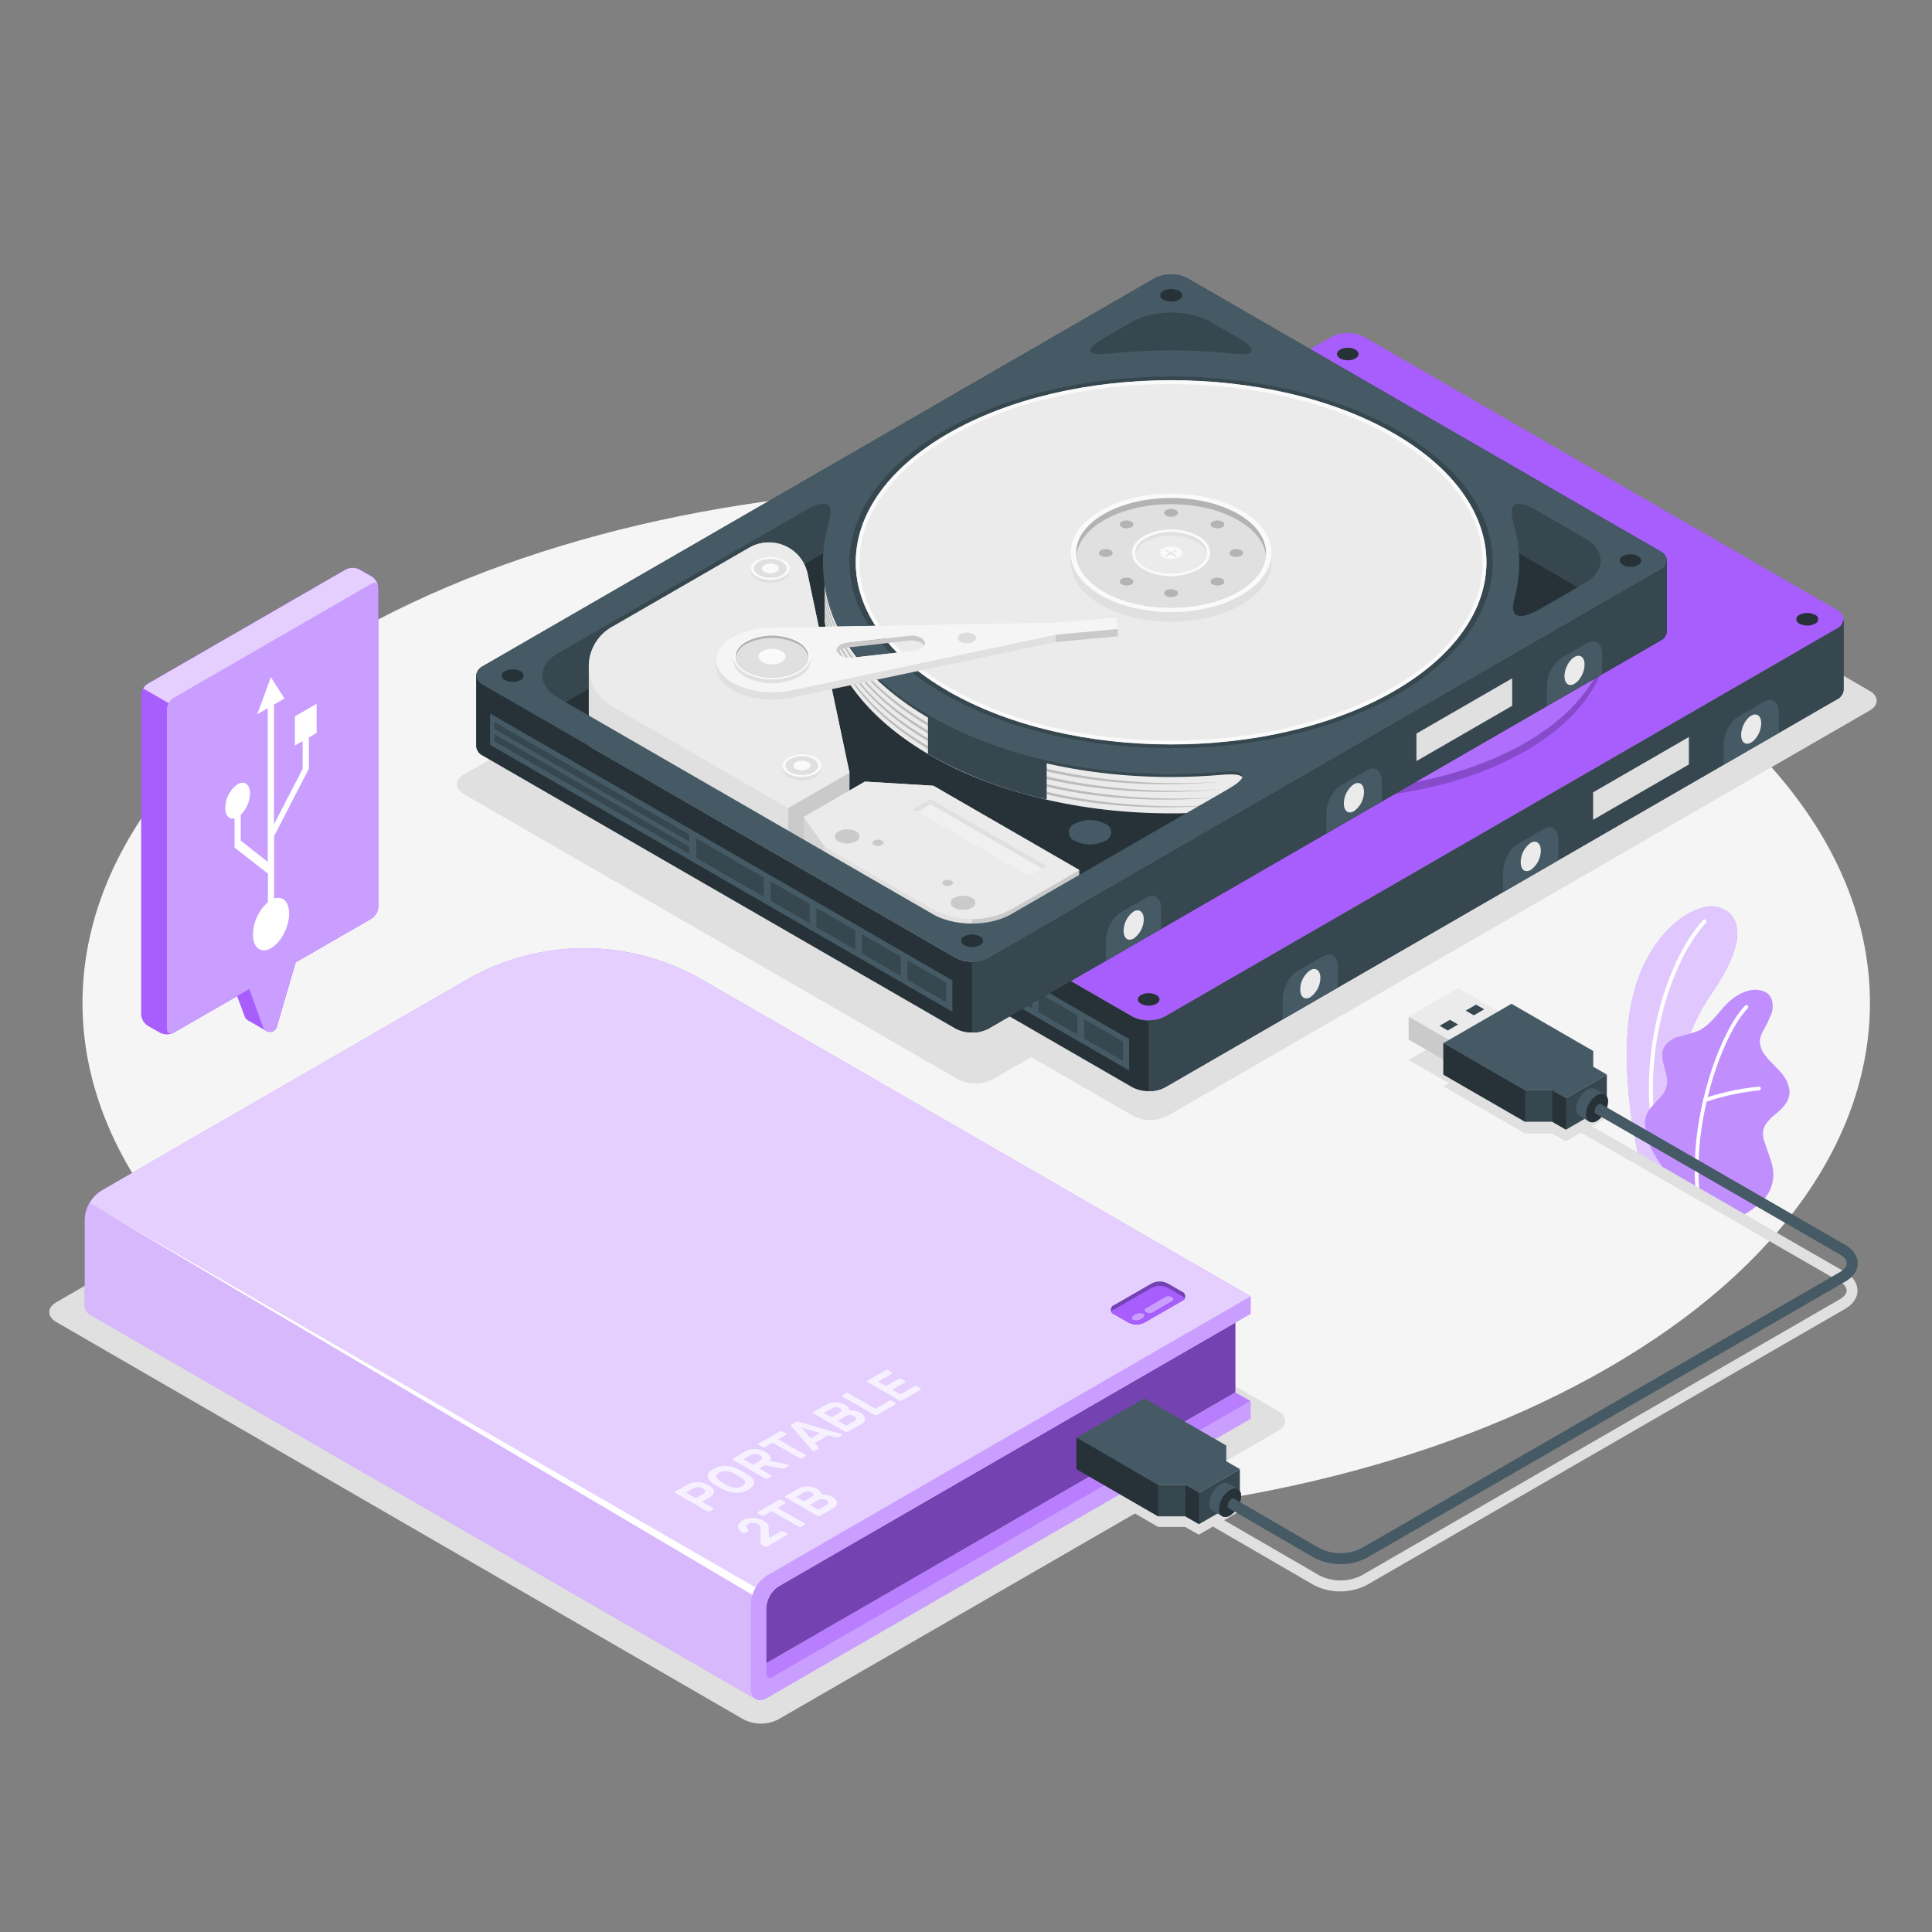 <svg xmlns="http://www.w3.org/2000/svg" viewBox="0 0 500 500"><rect x="0" y="0" width="500" height="500" fill="#808080" stroke="none"/><g id="freepik--Floor--inject-2"><path id="freepik--floor--inject-2" d="M89.09,165.14C-1.23,217.29-1.23,301.84,89.1,354s236.78,52.15,327.1,0,90.32-136.7,0-188.85S179.42,113,89.09,165.14Z" style="fill:#f5f5f5"></path></g><g id="freepik--Plants--inject-2"><g id="freepik--plants--inject-2"><path d="M431.47,303.68l-7.39-4.27s-4.4-18.29-2.65-34.74c2.47-23.12,17.69-31.82,23.48-29.83s7.46,8.72-2.11,22.5C437.14,265.47,430.2,282.39,431.47,303.68Z" style="fill:#A75EFD"></path><g style="opacity:0.65"><path d="M431.47,303.68l-7.39-4.27s-4.4-18.29-2.65-34.74c2.47-23.12,17.69-31.82,23.48-29.83s7.46,8.72-2.11,22.5C437.14,265.47,430.2,282.39,431.47,303.68Z" style="fill:#fff"></path></g><path d="M428.41,294.7h.07a.52.52,0,0,0,.41-.6c-4.06-21.33,3.4-45.3,12.62-55.28a.51.51,0,1,0-.75-.69c-9.4,10.15-17,34.51-12.88,56.16A.53.53,0,0,0,428.41,294.7Z" style="fill:#fff"></path><path d="M450.07,314.42c1.11.56,4.05-1.95,4.86-2.57a10.1,10.1,0,0,0,3.21-4.08,9.61,9.61,0,0,0,.57-5.8,22.43,22.43,0,0,0-.89-3l-1-2.94a7.5,7.5,0,0,1-.59-3c.16-2,1.89-3.57,3.47-4.88,1.75-1.45,3.55-3.34,3.41-5.79a8.63,8.63,0,0,0-2.41-5c-1.25-1.43-2.7-2.67-3.84-4.18a6,6,0,0,1-1.43-3.74,6.44,6.44,0,0,1,.71-2.42,33,33,0,0,0,2.36-4.91c.51-1.74.32-3.87-1.08-5a5.63,5.63,0,0,0-4.27-.83,9.68,9.68,0,0,0-3.85,1.58c-3.78,2.35-5.76,7.07-9.81,8.95a41.16,41.16,0,0,1-4.93,1.47,6.14,6.14,0,0,0-4,3c-1.36,3.1,1.64,6.69.74,9.95-.8,2.89-3.51,4.12-4.93,6.76a6.07,6.07,0,0,0-.54,3.76,17.87,17.87,0,0,0,1.89,6.21,55.5,55.5,0,0,0,3.73,5.74Z" style="fill:#A75EFD"></path><g style="opacity:0.3"><path d="M450.07,314.42c1.11.56,4.05-1.95,4.86-2.57a10.1,10.1,0,0,0,3.21-4.08,9.61,9.61,0,0,0,.57-5.8,22.43,22.43,0,0,0-.89-3l-1-2.94a7.5,7.5,0,0,1-.59-3c.16-2,1.89-3.57,3.47-4.88,1.75-1.45,3.55-3.34,3.41-5.79a8.63,8.63,0,0,0-2.41-5c-1.25-1.43-2.7-2.67-3.84-4.18a6,6,0,0,1-1.43-3.74,6.44,6.44,0,0,1,.71-2.42,33,33,0,0,0,2.36-4.91c.51-1.74.32-3.87-1.08-5a5.63,5.63,0,0,0-4.27-.83,9.68,9.68,0,0,0-3.85,1.58c-3.78,2.35-5.76,7.07-9.81,8.95a41.16,41.16,0,0,1-4.93,1.47,6.14,6.14,0,0,0-4,3c-1.36,3.1,1.64,6.69.74,9.95-.8,2.89-3.51,4.12-4.93,6.76a6.07,6.07,0,0,0-.54,3.76,17.87,17.87,0,0,0,1.89,6.21,55.5,55.5,0,0,0,3.73,5.74Z" style="fill:#fff"></path></g><path d="M439.37,308.84h0a.48.48,0,0,0,.44-.53c-1.77-19.18,6.22-40.87,12.5-47.37a.48.48,0,0,0-.7-.67c-6.4,6.63-14.56,28.67-12.76,48.13A.48.48,0,0,0,439.37,308.84Z" style="fill:#fff"></path><path d="M441.28,285.18l.14,0a64.9,64.9,0,0,1,13.84-3,.48.48,0,0,0,.44-.53.47.47,0,0,0-.53-.43,65.74,65.74,0,0,0-14.08,3,.5.5,0,0,0-.29.63A.49.49,0,0,0,441.28,285.18Z" style="fill:#fff"></path></g></g><g id="freepik--Shadows--inject-2"><path id="freepik--Shadow--inject-2" d="M483.86,178.79,356,105a9.74,9.74,0,0,0-8.83,0L165.4,209.88c-2.44,1.41-2.44,3.69,0,5.1l127.88,73.83a9.77,9.77,0,0,0,8.84,0L483.86,183.89C486.3,182.48,486.3,180.19,483.86,178.79Z" style="fill:#e0e0e0"></path><path id="freepik--shadow--inject-2" d="M438.53,169.34,310.64,95.51a9.74,9.74,0,0,0-8.83,0L120.07,200.43c-2.44,1.41-2.44,3.69,0,5.1L248,279.37a9.81,9.81,0,0,0,8.83,0L438.53,174.44C441,173,441,170.75,438.53,169.34Z" style="fill:#e0e0e0"></path><path id="freepik--shadow--inject-2" d="M477.52,329.21,412,291.47l3.83-2.22-3.52-2v-4.07l-21.15-12.21-3.34,1.92-10.44-6-12.85,7.42,10.45,6-1.45.83,21.15,12.21h7.05l3.53,2,3.89-2.25,66.93,38.56c1.17.67,1.83,1.52,1.83,2.31s-.66,1.65-1.83,2.32L352.36,407.73a12.15,12.15,0,0,1-10.88,0l-24.69-14.31,4.09-2.36-3.52-2v-4.07l-6-3.47,19.4-11.2c2.46-1.42,2.46-3.73,0-5.16L152.88,262.36a9.85,9.85,0,0,0-8.94,0L14.6,337c-2.47,1.42-2.47,3.73,0,5.16L192.46,445a9.89,9.89,0,0,0,8.93,0l92.33-53.31,6,3.48h7l3.53,2,3.65-2.1,26.1,15.13a15,15,0,0,0,13.72,0l123.74-71.43c2.1-1.21,3.27-2.92,3.25-4.78S479.62,330.42,477.52,329.21Z" style="fill:#e0e0e0"></path></g><g id="freepik--device-3--inject-2"><g id="freepik--hard-drive--inject-2"><g id="freepik--hard-drive--inject-2"><path d="M475.36,157.82,353,87.19a9.38,9.38,0,0,0-8.45,0L170.72,187.57c-2.33,1.35-2.33,3.53,0,4.88l122.34,70.63a9.32,9.32,0,0,0,8.45,0L475.36,162.7C477.69,161.36,477.69,159.17,475.36,157.82Z" style="fill:#A75EFD"></path><ellipse cx="297.28" cy="258.65" rx="2.8" ry="1.62" style="fill:#263238"></ellipse><ellipse cx="178.39" cy="190.01" rx="2.8" ry="1.62" style="fill:#263238"></ellipse><path d="M465.72,161.41a1.21,1.21,0,0,1,0-2.29,4.38,4.38,0,0,1,4,0,1.21,1.21,0,0,1,0,2.29A4.38,4.38,0,0,1,465.72,161.41Z" style="fill:#263238"></path><ellipse cx="348.8" cy="91.62" rx="2.8" ry="1.62" style="fill:#263238"></ellipse><path d="M477.11,160.27v18.3a3,3,0,0,1-1.75,2.44L301.51,281.39a9.38,9.38,0,0,1-8.45,0L170.72,210.76a3,3,0,0,1-1.75-2.45V190a3,3,0,0,0,1.75,2.44l122.34,70.63a9.32,9.32,0,0,0,8.45,0L475.36,162.71A3,3,0,0,0,477.11,160.27Z" style="fill:#263238"></path><polygon points="292.21 268.92 172.56 199.84 172.56 207.95 292.21 277.03 292.21 268.92" style="fill:#455a64"></polygon><polygon points="224.14 233 173.61 203.83 173.61 202.01 224.14 231.18 224.14 233" style="fill:#37474f"></polygon><polygon points="224.14 236.17 173.61 207 173.61 205.18 224.14 234.34 224.14 236.17" style="fill:#37474f"></polygon><polygon points="243.38 247.28 225.92 237.2 225.92 232.21 243.38 242.29 243.38 247.28" style="fill:#37474f"></polygon><polygon points="255.27 254.14 245.21 248.33 245.21 243.34 255.27 249.15 255.27 254.14" style="fill:#37474f"></polygon><polygon points="267.06 260.95 257 255.14 257 250.15 267.06 255.96 267.06 260.95" style="fill:#37474f"></polygon><polygon points="278.85 267.76 268.78 261.94 268.78 256.95 278.85 262.77 278.85 267.76" style="fill:#37474f"></polygon><polygon points="290.64 274.56 280.57 268.75 280.57 263.76 290.64 269.57 290.64 274.56" style="fill:#37474f"></polygon><path d="M297.28,282.4a8.7,8.7,0,0,0,4.23-1L475.36,181a3,3,0,0,0,1.75-2.44v-18.3a3,3,0,0,1-1.75,2.44L301.51,263.08a8.59,8.59,0,0,1-4.23,1Z" style="fill:#37474f"></path><path d="M342.46,247.46l-6.71,3.87c-2.09,1.21-3.79,4.46-3.79,7.25v5.23l14.3-8.26v-5.22C346.26,247.53,344.56,246.24,342.46,247.46Z" style="fill:#455a64"></path><path d="M341.71,253.07a6.24,6.24,0,0,1-2.6,5c-1.44.83-2.61-.05-2.61-2a6.24,6.24,0,0,1,2.61-5C340.54,250.27,341.71,251.15,341.71,253.07Z" style="fill:#ebebeb"></path><path d="M399.51,214.51l-6.7,3.88c-2.1,1.21-3.8,4.46-3.8,7.25v5.23l14.3-8.26v-5.22C403.31,214.59,401.61,213.3,399.51,214.51Z" style="fill:#455a64"></path><path d="M398.76,220.13a6.21,6.21,0,0,1-2.6,5c-1.44.83-2.6,0-2.6-2a6.23,6.23,0,0,1,2.6-5C397.6,217.33,398.76,218.21,398.76,220.13Z" style="fill:#ebebeb"></path><path d="M456.57,181.58l-6.71,3.87c-2.1,1.21-3.8,4.46-3.8,7.25v5.23l14.3-8.26v-5.22C460.36,181.65,458.66,180.36,456.57,181.58Z" style="fill:#455a64"></path><ellipse cx="453.21" cy="188.69" rx="4" ry="2.26" transform="translate(102.13 531.84) rotate(-66.95)" style="fill:#ebebeb"></ellipse><polygon points="437.08 197.85 412.3 212.16 412.3 205.05 437.08 190.74 437.08 197.85" style="fill:#e0e0e0"></polygon></g><path d="M394.77,133.37c-28.72-16.58-75.29-16.58-104,0-15.39,8.88-22.52,20.73-21.42,32.36L230,188.45c-1.33.77-1.16,2.1.37,3l64.4,37.17a5.72,5.72,0,0,0,5.16.22l39.88-23c19.8.46,39.86-3.67,55-12.4C423.48,176.83,423.48,150,394.77,133.37Z" style="fill:#A75EFD"></path><path d="M394.77,134.28c-28.72-16.58-75.29-16.58-104,0-15.39,8.88-22.52,20.73-21.42,32.36L230,189.36c-1.33.77-1.16,2.1.37,3l64.4,37.17a5.72,5.72,0,0,0,5.16.22l39.88-23c19.8.46,39.86-3.67,55-12.4C423.48,177.74,423.48,150.86,394.77,134.28Z" style="opacity:0.2"></path><path d="M394.77,132.12c-28.72-16.58-75.29-16.58-104,0-15.39,8.88-22.52,20.72-21.42,32.35L230,187.2c-1.33.77-1.16,2.1.37,3l64.4,37.18a5.72,5.72,0,0,0,5.16.22l39.88-23c19.8.46,39.86-3.67,55-12.4C423.48,175.58,423.48,148.7,394.77,132.12Z" style="fill:#A75EFD"></path><path d="M394.77,132.12c-28.72-16.58-75.29-16.58-104,0-15.39,8.88-22.52,20.72-21.42,32.35L230,187.2c-1.33.77-1.16,2.1.37,3l64.4,37.18a5.72,5.72,0,0,0,5.16.22l39.88-23c19.8.46,39.86-3.67,55-12.4C423.48,175.58,423.48,148.7,394.77,132.12Z" style="fill:#fff;opacity:0.1"></path><path d="M328.43,169.31c-8-4.64-8-12.16,0-16.8s21.07-4.64,29.11,0,8,12.16,0,16.8S336.47,174,328.43,169.31Z" style="fill:#A75EFD"></path><path d="M324.85,205.68,302,218.85c-2.26,1.31-6.21,1.15-8.82-.36l-10.46-6c-2.62-1.51-2.9-3.79-.64-5.1l22.82-13.18c2.27-1.3,6.22-1.14,8.83.37l10.46,6C326.83,202.09,327.11,204.37,324.85,205.68Z" style="fill:#A75EFD"></path><path d="M244.89,190.4l-1.48-.86,4.4-2.54,1.49.86-.89.8,3.54,2.05,4.33-2.51-3.54-2-1.39.51-1.48-.85,1.14-.66,2.12-1.23,1.14-.66,1.48.86-.88.8,8.8,5.09,1.39-.51,1.48.85-4.4,2.54-1.48-.85.89-.81-3.37-1.94-4.34,2.5,3.37,1.95,1.4-.51,1.47.85-4.4,2.54-1.47-.85.87-.8-8.8-5.09Z" style="fill:#A75EFD"></path><path d="M259.88,180a8.5,8.5,0,0,1,4.64-1,10.63,10.63,0,0,1,5,1.4l2,1.18q2.26,1.31,2.43,2.85c.11,1-.49,1.93-1.78,2.68l-4.79,2.76-1.47-.85.88-.8L258,183.15l-1.38.5-1.48-.85,1.13-.65Zm.37,2,8.49,4.9,1.41-.81c.76-.45,1.06-1,.9-1.56a3.26,3.26,0,0,0-1.69-1.72l-2-1.18a7.11,7.11,0,0,0-3-1,4.4,4.4,0,0,0-2.69.52Z" style="fill:#A75EFD"></path><path d="M270.17,174.09a8.47,8.47,0,0,1,4.65-1,10.52,10.52,0,0,1,4.95,1.4l2,1.17c1.51.87,2.31,1.82,2.42,2.86s-.48,1.93-1.78,2.68l-4.78,2.76-1.47-.85.88-.8-8.81-5.09-1.38.51-1.49-.86,1.13-.65Zm.38,2L279,181l1.4-.81c.77-.44,1.07-1,.91-1.55a3.27,3.27,0,0,0-1.69-1.72l-2.05-1.19a7.17,7.17,0,0,0-3-1,4.48,4.48,0,0,0-2.69.52Z" style="fill:#A75EFD"></path><g style="opacity:0.1"><path d="M244.89,190.4l-1.48-.86,4.4-2.54,1.49.86-.89.8,3.54,2.05,4.33-2.51-3.54-2-1.39.51-1.48-.85,1.14-.66,2.12-1.23,1.14-.66,1.48.86-.88.8,8.8,5.09,1.39-.51,1.48.85-4.4,2.54-1.48-.85.89-.81-3.37-1.94-4.34,2.5,3.37,1.95,1.4-.51,1.47.85-4.4,2.54-1.47-.85.87-.8-8.8-5.09Z"></path><path d="M259.88,180a8.5,8.5,0,0,1,4.64-1,10.63,10.63,0,0,1,5,1.4l2,1.18q2.26,1.31,2.43,2.85c.11,1-.49,1.93-1.78,2.68l-4.79,2.76-1.47-.85.88-.8L258,183.15l-1.38.5-1.48-.85,1.13-.65Zm.37,2,8.49,4.9,1.41-.81c.76-.45,1.06-1,.9-1.56a3.26,3.26,0,0,0-1.69-1.72l-2-1.18a7.11,7.11,0,0,0-3-1,4.4,4.4,0,0,0-2.69.52Z"></path><path d="M270.17,174.09a8.47,8.47,0,0,1,4.65-1,10.52,10.52,0,0,1,4.95,1.4l2,1.17c1.51.87,2.31,1.82,2.42,2.86s-.48,1.93-1.78,2.68l-4.78,2.76-1.47-.85.88-.8-8.81-5.09-1.38.51-1.49-.86,1.13-.65Zm.38,2L279,181l1.4-.81c.77-.44,1.07-1,.91-1.55a3.27,3.27,0,0,0-1.69-1.72l-2.05-1.19a7.17,7.17,0,0,0-3-1,4.48,4.48,0,0,0-2.69.52Z"></path></g></g></g><g id="freepik--device-2--inject-2"><g id="freepik--hard-drive--inject-2"><path d="M431.39,145.07a3,3,0,0,0-1.75-2.44L307.3,72a9.38,9.38,0,0,0-8.45,0L125,172.38a3,3,0,0,0-1.75,2.44c0,.88,0,17.42,0,18.3a3,3,0,0,0,1.75,2.44l122.34,70.63a9.32,9.32,0,0,0,8.45,0L429.64,165.82a3,3,0,0,0,1.75-2.44Z" style="fill:#37474f"></path><path d="M251.55,264.28a5.81,5.81,0,0,1-2.76-.62L126.62,193.12,300.31,92.84a6.48,6.48,0,0,1,5.53,0L428,163.38,254.32,263.66A5.82,5.82,0,0,1,251.55,264.28Z" style="fill:#263238"></path><path d="M219.85,200,209,148.49a10.22,10.22,0,0,0-15.11-6.74l-35.61,20.56a11.69,11.69,0,0,0-5.9,10.17c0,3.43,0,15,0,18.35a11.67,11.67,0,0,0,5.89,10.23L204,227.45l15.85-9.16Z" style="fill:#e0e0e0"></path><path d="M193.9,141.75l-35.61,20.56a11.8,11.8,0,0,0,0,20.44L204,209.14,219.85,200,209,148.49A10.22,10.22,0,0,0,193.9,141.75Z" style="fill:#ebebeb"></path><polygon points="219.85 199.99 204 209.14 204 227.45 219.85 218.29 219.85 199.99" style="opacity:0.1"></polygon><path d="M202.91,145a7.74,7.74,0,0,0-7.1,0,2.56,2.56,0,0,0-1.47,2.1v.82a2.54,2.54,0,0,0,1.47,2.09,7.68,7.68,0,0,0,7.1,0,2.54,2.54,0,0,0,1.47-2.09v-.82A2.56,2.56,0,0,0,202.91,145Z" style="fill:#e0e0e0"></path><path d="M195.81,149.2c-2-1.16-2-3,0-4.2a7.74,7.74,0,0,1,7.1,0c2,1.16,2,3,0,4.2A7.74,7.74,0,0,1,195.81,149.2Z" style="fill:#fafafa"></path><path d="M196.38,148.82c-1.65-.95-1.65-2.49,0-3.44a6.59,6.59,0,0,1,6,0c1.65,1,1.65,2.49,0,3.44A6.59,6.59,0,0,1,196.38,148.82Z" style="fill:#e0e0e0"></path><path d="M197.82,148a.94.94,0,0,1,0-1.78,3.41,3.41,0,0,1,3.08,0,.94.94,0,0,1,0,1.78A3.41,3.41,0,0,1,197.82,148Z" style="fill:#fafafa"></path><path d="M211.06,196a7.74,7.74,0,0,0-7.1,0,2.56,2.56,0,0,0-1.47,2.1V199a2.53,2.53,0,0,0,1.47,2.09,7.68,7.68,0,0,0,7.1,0,2.54,2.54,0,0,0,1.47-2.09v-.82A2.56,2.56,0,0,0,211.06,196Z" style="fill:#e0e0e0"></path><path d="M204,200.24c-2-1.16-2-3,0-4.2a7.74,7.74,0,0,1,7.1,0c2,1.16,2,3,0,4.2A7.68,7.68,0,0,1,204,200.24Z" style="fill:#fafafa"></path><path d="M204.53,199.86c-1.65-1-1.65-2.49,0-3.44a6.59,6.59,0,0,1,6,0c1.65,1,1.65,2.49,0,3.44A6.59,6.59,0,0,1,204.53,199.86Z" style="fill:#e0e0e0"></path><path d="M206,199a.94.94,0,0,1,0-1.78,3.41,3.41,0,0,1,3.08,0,.94.94,0,0,1,0,1.78A3.41,3.41,0,0,1,206,199Z" style="fill:#fafafa"></path><path d="M279.3,225.16l-37.77-21.81-17.72-1.07L208,211.43v13.73l5.49,7.75,27.29,15.75a21.67,21.67,0,0,0,21.64,0l16.92-9.77Z" style="fill:#e0e0e0"></path><path d="M279.29,225.16v13.73l-16.91,9.76a21.68,21.68,0,0,1-10.82,2.9V237.82a21.67,21.67,0,0,0,10.82-2.89Z" style="opacity:0.1"></path><path d="M240.74,234.93l-27.29-15.75L208,211.43l15.85-9.15,17.72,1.07,37.77,21.81-16.92,9.77A21.67,21.67,0,0,1,240.74,234.93Z" style="fill:#ebebeb"></path><path d="M247,234.93a1.37,1.37,0,0,1,0-2.59,5,5,0,0,1,4.49,0c1.24.72,1.24,1.88,0,2.59A4.94,4.94,0,0,1,247,234.93Z" style="fill:#e0e0e0"></path><path d="M247,234.93a1.37,1.37,0,0,1,0-2.59,5,5,0,0,1,4.49,0c1.24.72,1.24,1.88,0,2.59A4.94,4.94,0,0,1,247,234.93Z" style="opacity:0.1"></path><ellipse cx="245.23" cy="228.49" rx="1.39" ry="0.8" style="fill:#e0e0e0"></ellipse><ellipse cx="245.23" cy="228.49" rx="1.39" ry="0.8" style="opacity:0.1"></ellipse><path d="M217,217.76c-1.24-.72-1.24-1.88,0-2.59a4.94,4.94,0,0,1,4.49,0,1.37,1.37,0,0,1,0,2.59A5,5,0,0,1,217,217.76Z" style="fill:#e0e0e0"></path><path d="M217,217.76c-1.24-.72-1.24-1.88,0-2.59a4.94,4.94,0,0,1,4.49,0,1.37,1.37,0,0,1,0,2.59A5,5,0,0,1,217,217.76Z" style="opacity:0.1"></path><path d="M226.23,218.69a.6.6,0,0,1,0-1.14,2.18,2.18,0,0,1,2,0,.6.6,0,0,1,0,1.14A2.18,2.18,0,0,1,226.23,218.69Z" style="fill:#e0e0e0"></path><path d="M226.23,218.69a.6.6,0,0,1,0-1.14,2.18,2.18,0,0,1,2,0,.6.6,0,0,1,0,1.14A2.18,2.18,0,0,1,226.23,218.69Z" style="opacity:0.1"></path><polygon points="236.23 209.44 266.31 226.8 270.88 224.17 240.8 206.8 236.23 209.44" style="fill:#e0e0e0"></polygon><polygon points="237.37 210.09 266.31 226.8 269.74 224.83 240.8 208.12 237.37 210.09" style="fill:#f0f0f0"></polygon><polygon points="213.46 219.18 213.46 232.91 207.96 225.16 207.96 211.43 213.46 219.18" style="opacity:0.05"></polygon><path d="M429.64,142.63,307.3,72a9.38,9.38,0,0,0-8.45,0L125,172.38c-2.33,1.35-2.33,3.53,0,4.88l122.34,70.63a9.38,9.38,0,0,0,8.45,0L429.64,147.51C432,146.16,432,144,429.64,142.63ZM317.77,204.22,261.7,236.59c-5.6,3.23-14.68,3.23-20.28,0l-96.85-55.92c-5.6-3.23-5.6-8.48,0-11.71l63.85-36.86c5.6-3.24,7.61-2,6,3.42a35.83,35.83,0,0,0-1.43,10c0,15.37,9.87,29.54,27.79,39.88,16.74,9.66,38.85,15,62.26,15,4.47,0,8.89-.19,13.23-.58C322.74,199.29,323.37,201,317.77,204.22Zm1-112.74a151.59,151.59,0,0,0-31.3,0c-6.43.67-7-.93-1.44-4.17l6.95-4c5.6-3.23,14.68-3.23,20.28,0l7,4C325.76,90.55,325.15,92.15,318.72,91.48Zm91.34,59.45-11.5,6.64c-5.6,3.23-8,2.2-6.64-2.78a35.87,35.87,0,0,0,1.21-9.23,35.35,35.35,0,0,0-1.43-10c-1.57-5.39.44-6.66,6-3.42l12.32,7.11C415.66,142.46,415.66,147.7,410.06,150.93Z" style="fill:#455a64"></path><path d="M249.57,244.61a1.21,1.21,0,0,1,0-2.29,4.41,4.41,0,0,1,4,0,1.21,1.21,0,0,1,0,2.29A4.41,4.41,0,0,1,249.57,244.61Z" style="fill:#263238"></path><path d="M130.68,176a1.21,1.21,0,0,1,0-2.29,4.38,4.38,0,0,1,4,0,1.21,1.21,0,0,1,0,2.29A4.38,4.38,0,0,1,130.68,176Z" style="fill:#263238"></path><ellipse cx="421.97" cy="145.07" rx="2.8" ry="1.62" style="fill:#263238"></ellipse><path d="M301.09,77.57a1.21,1.21,0,0,1,0-2.29,4.41,4.41,0,0,1,4,0,1.21,1.21,0,0,1,0,2.29A4.41,4.41,0,0,1,301.09,77.57Z" style="fill:#263238"></path><path d="M244.22,179.53c-32.5-18.77-32.5-49.19,0-68s85.2-18.76,117.71,0,32.5,49.19,0,68S276.73,198.29,244.22,179.53Z" style="fill:#37474f"></path><path d="M245.37,178.87c-31.87-18.4-31.87-48.23,0-66.63s83.54-18.4,115.41,0,31.87,48.23,0,66.63S277.24,197.27,245.37,178.87Z" style="fill:#ebebeb"></path><path d="M303.07,99.41c21.63,0,41.95,4.86,57.22,13.67,15.1,8.72,23.42,20.25,23.42,32.47S375.39,169.3,360.29,178c-15.27,8.82-35.59,13.67-57.22,13.67s-41.94-4.85-57.21-13.67c-15.1-8.72-23.41-20.25-23.41-32.47s8.31-23.75,23.41-32.47c15.27-8.81,35.59-13.67,57.21-13.67m0-1c-20.88,0-41.76,4.6-57.7,13.8-31.87,18.4-31.87,48.23,0,66.63,15.94,9.2,36.82,13.8,57.7,13.8s41.77-4.6,57.71-13.8c31.87-18.4,31.87-48.23,0-66.63-15.94-9.2-36.82-13.8-57.71-13.8Z" style="fill:#fafafa"></path><path d="M321.46,132.21c-10.16-6-26.61-6-36.77,0-5.07,3-7.6,6.92-7.6,10.85v2.5c0,3.92,2.53,7.85,7.6,10.84,10.16,6,26.61,6,36.77,0,5.07-3,7.61-6.92,7.6-10.85v-2.49C329.06,139.13,326.53,135.21,321.46,132.21Z" style="fill:#e0e0e0"></path><path d="M284.69,153.91c-10.15-6-10.15-15.71,0-21.7s26.61-6,36.77,0,10.15,15.71,0,21.7S294.85,159.9,284.69,153.91Z" style="fill:#fafafa"></path><path d="M285.7,153.09c-9.6-5.54-9.6-14.52,0-20.06s25.16-5.54,34.75,0,9.6,14.52,0,20.06S295.29,158.63,285.7,153.09Z" style="fill:#e0e0e0"></path><path d="M285.7,153.09c-9.6-5.54-9.6-14.52,0-20.06s25.16-5.54,34.75,0,9.6,14.52,0,20.06S295.29,158.63,285.7,153.09Z" style="opacity:0.2"></path><path d="M320.45,134.64c-9.59-5.54-25.16-5.54-34.75,0-4.45,2.57-6.83,5.87-7.16,9.23.33,3.36,2.71,6.66,7.16,9.22,9.59,5.54,25.16,5.54,34.75,0,4.45-2.56,6.83-5.86,7.16-9.22C327.28,140.51,324.9,137.21,320.45,134.64Z" style="fill:#e0e0e0"></path><path d="M295.92,147.35c-3.94-2.37-3.94-6.21,0-8.57a15.29,15.29,0,0,1,14.31,0c3.95,2.36,3.95,6.2,0,8.57A15.35,15.35,0,0,1,295.92,147.35Z" style="fill:#fafafa"></path><path d="M296.51,146.85c-3.63-2.09-3.63-5.49,0-7.58a14.47,14.47,0,0,1,13.13,0c3.63,2.09,3.63,5.49,0,7.58A14.47,14.47,0,0,1,296.51,146.85Z" style="fill:#e0e0e0"></path><path d="M309.64,140.2a14.47,14.47,0,0,0-13.13,0,4.93,4.93,0,0,0-2.69,3.33,4.94,4.94,0,0,0,2.69,3.32,14.47,14.47,0,0,0,13.13,0,4.91,4.91,0,0,0,2.69-3.32A4.9,4.9,0,0,0,309.64,140.2Z" style="fill:#ebebeb"></path><path d="M301.09,144.2a1.2,1.2,0,0,1,0-2.28,4.34,4.34,0,0,1,4,0,1.2,1.2,0,0,1,0,2.28A4.34,4.34,0,0,1,301.09,144.2Z" style="fill:#fafafa"></path><path d="M304.45,143.77l-1.13-.65,1.09-.63a.13.13,0,0,0,0-.17.12.12,0,0,0-.17,0l-1.21.7-1.26-.73a.13.13,0,0,0-.12.22l1.13.65-1.09.63a.11.11,0,0,0,0,.16.12.12,0,0,0,.1.07l.06,0,1.22-.7,1.25.72.06,0a.13.13,0,0,0,.1-.06A.12.12,0,0,0,304.45,143.77Z" style="fill:#e0e0e0"></path><path d="M301.83,133.45a.76.76,0,0,1,0-1.44,2.73,2.73,0,0,1,2.49,0,.76.76,0,0,1,0,1.44A2.73,2.73,0,0,1,301.83,133.45Z" style="opacity:0.2"></path><ellipse cx="291.56" cy="135.72" rx="1.76" ry="1.02" style="opacity:0.2"></ellipse><path d="M316.33,136.44a.76.76,0,0,0,0-1.44,2.73,2.73,0,0,0-2.49,0,.76.76,0,0,0,0,1.44A2.73,2.73,0,0,0,316.33,136.44Z" style="opacity:0.2"></path><ellipse cx="291.56" cy="150.51" rx="1.76" ry="1.02" style="opacity:0.2"></ellipse><path d="M316.33,149.79a.76.76,0,0,1,0,1.44,2.73,2.73,0,0,1-2.49,0,.76.76,0,0,1,0-1.44A2.8,2.8,0,0,1,316.33,149.79Z" style="opacity:0.2"></path><ellipse cx="286.18" cy="143.12" rx="1.76" ry="1.02" style="opacity:0.2"></ellipse><ellipse cx="319.97" cy="143.12" rx="1.76" ry="1.02" style="opacity:0.2"></ellipse><path d="M301.83,152.78a.76.76,0,0,0,0,1.44,2.73,2.73,0,0,0,2.49,0,.76.76,0,0,0,0-1.44A2.8,2.8,0,0,0,301.83,152.78Z" style="opacity:0.2"></path><path d="M316.3,200c-4.34.38-8.76.57-13.23.57-23.4,0-45.52-5.35-62.26-15-15.82-9.13-25.39-21.34-27.4-34.62v9.87c2,13.35,11.52,25.51,27.4,34.68,16.74,9.66,38.86,15,62.26,15,1.34,0,2.68,0,4-.06l10.7-6.18C323.37,201,322.74,199.43,316.3,200Z" style="fill:#ebebeb"></path><path d="M321.5,201.17c-.39-.68-2.13-.92-5.2-.66-4.34.38-8.76.58-13.23.58-23.4,0-45.52-5.32-62.26-15C222.88,175.76,213,161.59,213,146.22c0-.13,0-.26,0-.38.11,15.27,10,29.33,27.78,39.6,16.74,9.67,38.86,15,62.26,15,4.47,0,8.89-.2,13.23-.58C320.21,199.51,322,200,321.5,201.17Z" style="fill:#37474f"></path><path d="M284.17,207.32c-27.6-3.52-66.32-18.2-70.76-49.17v1.3c2.88,19.76,21.71,33.53,39.42,40.58,20,7.95,42.1,10.26,63.47,8.19A156.89,156.89,0,0,1,284.17,207.32Z" style="opacity:0.2"></path><path d="M213.41,153.48c2.88,19.75,21.71,33.53,39.42,40.57,20,8,42.1,10.26,63.47,8.2a156.89,156.89,0,0,1-32.13-.91c-27.6-3.52-66.32-18.19-70.76-49.16Z" style="opacity:0.2"></path><path d="M284.17,205.33c-27.6-3.53-66.32-18.2-70.76-49.17v1.3c2.88,19.76,21.71,33.53,39.42,40.57,20,8,42.1,10.27,63.47,8.2A157.6,157.6,0,0,1,284.17,205.33Z" style="opacity:0.2"></path><path d="M284.17,203.33c-27.6-3.52-66.32-18.19-70.76-49.16v1.3c2.88,19.76,21.71,33.53,39.42,40.57,20,8,42.1,10.26,63.47,8.2A156.89,156.89,0,0,1,284.17,203.33Z" style="opacity:0.2"></path><path d="M240.16,195.09l.65.38a108.82,108.82,0,0,0,30.07,11.44v-10a108.84,108.84,0,0,1-30.07-11.46l-.65-.37Z" style="fill:#37474f"></path><path d="M289,159.8l-16.11,1.29-73.63,1.36h0a20.71,20.71,0,0,0-9.65,2.43,11.47,11.47,0,0,0-2.23,1.67,6,6,0,0,0-2,3.88v0c0,.11,0,.22,0,.33v1.91c0,2.13,1.41,4.27,4.23,5.91,4.09,2.35,10,3,15.11,2h0l68.57-14.43,16-1.49v-1.9Zm-71.39,7.08a4.32,4.32,0,0,1,1.76-.53l16-1.8a5.19,5.19,0,0,1,3.06.54c1.32.77,1.32,2,0,2.78a4.73,4.73,0,0,1-1.68.53h-.09l-16,1.8h-.11a5.09,5.09,0,0,1-3-.55C216.23,168.89,216.23,167.65,217.56,166.88Z" style="fill:#e0e0e0"></path><path d="M289,159.8h0l-16.11,1.29-73.63,1.36h0a20.71,20.71,0,0,0-9.65,2.43,11.47,11.47,0,0,0-2.23,1.67c-3.28,3.21-2.54,7.41,2.23,10.16,4.09,2.36,10,3,15.12,2h0l68.57-14.44,16-1.48h0Zm-50.61,8.07a4.73,4.73,0,0,1-1.68.53h-.09l-16,1.8h-.11a5.09,5.09,0,0,1-3-.55c-1.33-.77-1.33-2,0-2.78a4.32,4.32,0,0,1,1.76-.53l16-1.8a5.19,5.19,0,0,1,3.06.54C239.67,165.86,239.67,167.1,238.35,167.87Z" style="fill:#f5f5f5"></path><path d="M206.85,165.77a15.27,15.27,0,0,0-14.1,0c-1.95,1.14-2.92,2.65-2.92,4.16v1c0,1.5,1,3,2.92,4.16a15.27,15.27,0,0,0,14.1,0c2-1.15,2.92-2.66,2.92-4.17v-.95C209.77,168.42,208.8,166.91,206.85,165.77Z" style="fill:#e0e0e0"></path><path d="M192.75,174.09c-3.9-2.3-3.9-6,0-8.32a15.27,15.27,0,0,1,14.1,0c3.89,2.29,3.89,6,0,8.32A15.27,15.27,0,0,1,192.75,174.09Z" style="fill:#fafafa"></path><path d="M193.13,173.78c-3.68-2.13-3.68-5.58,0-7.7a14.7,14.7,0,0,1,13.33,0c3.69,2.12,3.69,5.57,0,7.7A14.76,14.76,0,0,1,193.13,173.78Z" style="fill:#e0e0e0"></path><path d="M193.13,173.78c-3.68-2.13-3.68-5.58,0-7.7a14.7,14.7,0,0,1,13.33,0c3.69,2.12,3.69,5.57,0,7.7A14.76,14.76,0,0,1,193.13,173.78Z" style="opacity:0.2"></path><path d="M206.46,166.7a14.7,14.7,0,0,0-13.33,0,4.85,4.85,0,0,0-2.74,3.54,4.87,4.87,0,0,0,2.74,3.54,14.76,14.76,0,0,0,13.33,0,4.88,4.88,0,0,0,2.75-3.54A4.87,4.87,0,0,0,206.46,166.7Z" style="fill:#e0e0e0"></path><path d="M197.33,171.36c-1.37-.79-1.37-2.07,0-2.86a5.44,5.44,0,0,1,4.94,0c1.37.79,1.37,2.07,0,2.86A5.51,5.51,0,0,1,197.33,171.36Z" style="fill:#fafafa"></path><polygon points="273.24 164.25 289.29 162.77 289.27 164.67 273.23 166.16 273.24 164.25" style="opacity:0.1"></polygon><ellipse cx="250.25" cy="165.11" rx="2.38" ry="1.37" style="opacity:0.1"></ellipse><path d="M239.17,167.1a2.17,2.17,0,0,0-.82-.76,5.19,5.19,0,0,0-3.06-.55l-16,1.8a4.49,4.49,0,0,0-1.76.54,2.18,2.18,0,0,0-.82.76c-.39-.68-.12-1.46.82-2a4.32,4.32,0,0,1,1.76-.53l16-1.8a5.19,5.19,0,0,1,3.06.54C239.28,165.63,239.56,166.41,239.17,167.1Z" style="fill:#e0e0e0"></path><path d="M239.17,167.1a2.17,2.17,0,0,0-.82-.76,5.19,5.19,0,0,0-3.06-.55l-16,1.8a4.49,4.49,0,0,0-1.76.54,2.18,2.18,0,0,0-.82.76c-.39-.68-.12-1.46.82-2a4.32,4.32,0,0,1,1.76-.53l16-1.8a5.19,5.19,0,0,1,3.06.54C239.28,165.63,239.56,166.41,239.17,167.1Z" style="opacity:0.1"></path><path d="M287.57,215.38a2.74,2.74,0,0,0-1.61-2.23,8.52,8.52,0,0,0-7.74,0,2.72,2.72,0,0,0-1.6,2.23v2.16a2.7,2.7,0,0,0,1.6,2.23,8.52,8.52,0,0,0,7.74,0,2.71,2.71,0,0,0,1.61-2.23Z" style="fill:#263238"></path><path d="M278.22,213.15a2.36,2.36,0,0,0,0,4.47,8.58,8.58,0,0,0,7.74,0,2.36,2.36,0,0,0,0-4.47A8.52,8.52,0,0,0,278.22,213.15Z" style="fill:#455a64"></path><path d="M431.38,145.08v18.3a2.94,2.94,0,0,1-1.75,2.44L255.78,266.2a9.38,9.38,0,0,1-8.45,0L125,195.57a3,3,0,0,1-1.74-2.45v-18.3a3,3,0,0,0,1.74,2.43l122.34,70.64a9.32,9.32,0,0,0,8.45,0L429.63,147.52A3,3,0,0,0,431.38,145.08Z" style="fill:#263238"></path><polygon points="246.48 253.72 126.83 184.64 126.83 192.76 246.48 261.84 246.48 253.72" style="fill:#455a64"></polygon><polygon points="178.41 217.81 127.89 188.64 127.89 186.82 178.41 215.99 178.41 217.81" style="fill:#37474f"></polygon><polygon points="178.41 220.97 127.89 191.81 127.89 189.98 178.41 219.15 178.41 220.97" style="fill:#37474f"></polygon><polygon points="197.66 232.09 180.2 222.01 180.2 217.02 197.66 227.1 197.66 232.09" style="fill:#37474f"></polygon><polygon points="209.55 238.95 199.48 233.14 199.48 228.15 209.55 233.96 209.55 238.95" style="fill:#37474f"></polygon><polygon points="221.34 245.76 211.27 239.95 211.27 234.96 221.34 240.77 221.34 245.76" style="fill:#37474f"></polygon><polygon points="233.13 252.56 223.06 246.75 223.06 241.76 233.13 247.58 233.13 252.56" style="fill:#37474f"></polygon><polygon points="244.91 259.37 234.85 253.56 234.85 248.57 244.91 254.38 244.91 259.37" style="fill:#37474f"></polygon><path d="M251.55,267.2a8.59,8.59,0,0,0,4.23-1L429.63,165.82a2.94,2.94,0,0,0,1.75-2.44v-18.3a3,3,0,0,1-1.75,2.44L255.78,247.89a8.59,8.59,0,0,1-4.23,1Z" style="fill:#37474f"></path><path d="M296.73,232.26l-6.7,3.88c-2.1,1.21-3.8,4.46-3.8,7.25v5.23l14.3-8.26v-5.22C300.53,232.34,298.83,231.05,296.73,232.26Z" style="fill:#455a64"></path><path d="M296,237.88a6.21,6.21,0,0,1-2.6,5c-1.44.83-2.6,0-2.6-2a6.23,6.23,0,0,1,2.6-5C294.82,235.08,296,236,296,237.88Z" style="fill:#ebebeb"></path><path d="M353.79,199.32l-6.71,3.88c-2.1,1.21-3.8,4.46-3.8,7.25v5.23l14.31-8.26v-5.23C357.59,199.4,355.88,198.11,353.79,199.32Z" style="fill:#455a64"></path><path d="M353,204.94a6.22,6.22,0,0,1-2.61,5c-1.43.83-2.6,0-2.6-2a6.26,6.26,0,0,1,2.6-5C351.87,202.14,353,203,353,204.94Z" style="fill:#ebebeb"></path><path d="M410.84,166.38l-6.71,3.88c-2.09,1.21-3.8,4.46-3.8,7.25v5.23l14.31-8.26v-5.22C414.64,166.46,412.94,165.17,410.84,166.38Z" style="fill:#455a64"></path><ellipse cx="407.49" cy="173.5" rx="4" ry="2.26" transform="translate(88.29 480.52) rotate(-66.95)" style="fill:#ebebeb"></ellipse><polygon points="391.35 182.66 366.57 196.97 366.57 189.85 391.35 175.55 391.35 182.66" style="fill:#e0e0e0"></polygon></g></g><g id="freepik--device-1--inject-2"><g id="freepik--hard-drive--inject-2"><polygon points="319.71 360.36 319.71 342.26 194.34 414.65 194.34 432.75 319.71 360.36" style="fill:#A75EFD"></polygon><polygon points="319.71 360.36 319.71 342.26 194.34 414.65 194.34 432.75 319.71 360.36" style="opacity:0.3"></polygon><polygon points="323.63 362.62 319.71 360.36 194.34 432.75 198.26 435.01 323.63 362.62" style="fill:#A75EFD"></polygon><polygon points="323.63 362.62 319.71 360.36 194.34 432.75 198.26 435.01 323.63 362.62" style="fill:#fff;opacity:0.2"></polygon><path d="M21.94,337.44v-22a9.25,9.25,0,0,1,4.18-7.23l94.63-54.64a61,61,0,0,1,61,0l141.9,81.93V340l-122.1,70.5a7.26,7.26,0,0,0-3.27,5.67V433c0,1.11.78,1.57,1.74,1l123.63-71.38v4.53L198.51,439.38a2.91,2.91,0,0,1-2.95.29h0L23.17,340.14h0A2.93,2.93,0,0,1,21.94,337.44Z" style="fill:#A75EFD"></path><path d="M21.94,337.44v-22a9.25,9.25,0,0,1,4.18-7.23l94.63-54.64a61,61,0,0,1,61,0l141.9,81.93V340l-122.1,70.5a7.26,7.26,0,0,0-3.27,5.67V433c0,1.11.78,1.57,1.74,1l123.63-71.38v4.53L198.51,439.38a2.91,2.91,0,0,1-2.95.29h0L23.17,340.14h0A2.93,2.93,0,0,1,21.94,337.44Z" style="fill:#fff;opacity:0.7"></path><g style="opacity:0.7"><path d="M177.71,384.34a5.65,5.65,0,0,1,2.79-.78,5.74,5.74,0,0,1,2.87.8c.93.54,1.39,1.09,1.4,1.66s-.45,1.11-1.34,1.62l-1.76,1,2.84,1.64a.25.25,0,0,1,.15.19.18.18,0,0,1-.11.18l-.89.51a.51.51,0,0,1-.31.06.58.58,0,0,1-.33-.09l-8.21-4.74a.25.25,0,0,1-.16-.19.18.18,0,0,1,.11-.18Zm2.37,3.4,1.71-1a1.31,1.31,0,0,0,.71-.75c.06-.25-.15-.51-.62-.79a2.33,2.33,0,0,0-1.36-.35,3.17,3.17,0,0,0-1.28.42l-1.7,1Z" style="fill:#fff"></path><path d="M184.77,384.09a4.89,4.89,0,0,1-1.1-.91,1.83,1.83,0,0,1-.49-1,1.39,1.39,0,0,1,.25-1,3.11,3.11,0,0,1,1.13-1,5.94,5.94,0,0,1,1.67-.66,6.71,6.71,0,0,1,1.73-.14,7.55,7.55,0,0,1,1.7.28,8.39,8.39,0,0,1,1.59.64c.17.09.35.18.55.3l.61.34.59.35.52.32a5.25,5.25,0,0,1,1.11.91,1.86,1.86,0,0,1,.49,1,1.38,1.38,0,0,1-.27,1,3.39,3.39,0,0,1-1.13,1,6.12,6.12,0,0,1-1.68.66,6.26,6.26,0,0,1-1.72.15,7.46,7.46,0,0,1-1.69-.28,9.16,9.16,0,0,1-1.58-.64l-.55-.3-.61-.35-.6-.35Zm5-2.84a4.33,4.33,0,0,0-1.93-.52,3.4,3.4,0,0,0-1.74.42c-.51.3-.76.63-.73,1s.32.74.9,1.11c.31.2.66.41,1.05.64s.76.43,1.1.6a4.2,4.2,0,0,0,1.92.52,3.28,3.28,0,0,0,1.74-.43c.51-.29.76-.63.74-1s-.32-.74-.9-1.11l-1.05-.63C190.53,381.63,190.16,381.43,189.82,381.25Z" style="fill:#fff"></path><path d="M192.52,375.79a5.43,5.43,0,0,1,5.59,0,2.93,2.93,0,0,1,1.22,1.12,1.13,1.13,0,0,1-.12,1.19l4.66.94a.48.48,0,0,1,.18.06.22.22,0,0,1,.12.15.14.14,0,0,1-.09.15l-.93.54a1,1,0,0,1-.45.12l-.37,0-4.4-.88-1.47.84,3,1.71a.28.28,0,0,1,.16.19.17.17,0,0,1-.11.18l-.89.52a.59.59,0,0,1-.31.06.58.58,0,0,1-.33-.09l-8.21-4.74a.26.26,0,0,1-.16-.19.18.18,0,0,1,.11-.18Zm2.35,3.27,1.6-.93a1.53,1.53,0,0,0,.75-.72q.12-.36-.6-.78a2.13,2.13,0,0,0-1.32-.33,3.36,3.36,0,0,0-1.25.44l-1.59.92Z" style="fill:#fff"></path><path d="M201.81,370.43a.59.59,0,0,1,.31-.07.8.8,0,0,1,.33.09l.91.52a.29.29,0,0,1,.15.19.17.17,0,0,1-.11.18l-2,1.15,7,4a.27.27,0,0,1,.15.19.18.18,0,0,1-.11.18l-.89.51a.59.59,0,0,1-.31.07.8.8,0,0,1-.33-.09l-7-4-2,1.15a.49.49,0,0,1-.31.06.58.58,0,0,1-.33-.09l-.9-.52a.29.29,0,0,1-.16-.19.2.2,0,0,1,.11-.18Z" style="fill:#fff"></path><path d="M206.05,368a.62.62,0,0,1,.37-.09,2.17,2.17,0,0,1,.48.1l10.73,3.08.1,0a.28.28,0,0,1,.16.19c0,.08,0,.13-.11.18l-.79.46a.9.9,0,0,1-.42.12,1.39,1.39,0,0,1-.33-.06l-1.88-.54-3.48,2,.93,1.09a.34.34,0,0,1,.09.19c0,.08-.05.16-.2.24l-.79.46a.59.59,0,0,1-.31.06.67.67,0,0,1-.33-.09l-.08-.06-5.34-6.19a.67.67,0,0,1-.17-.28c0-.07,0-.15.16-.21Zm6.19,2.87-4.84-1.39,2.42,2.79Z" style="fill:#fff"></path><path d="M219.38,370.56a.54.54,0,0,1-.32.06.57.57,0,0,1-.32-.09l-8.22-4.74a.25.25,0,0,1-.15-.19.18.18,0,0,1,.11-.18l3.24-1.87a4.56,4.56,0,0,1,1.43-.54,5.44,5.44,0,0,1,1.38-.08,5.83,5.83,0,0,1,1.23.23,5.43,5.43,0,0,1,1,.4,2.74,2.74,0,0,1,.59.45,1.36,1.36,0,0,1,.29.41,1.11,1.11,0,0,1,.1.35.76.76,0,0,1,0,.23,6.77,6.77,0,0,1,1.38.07,4.55,4.55,0,0,1,1.53.55,3.07,3.07,0,0,1,.8.65,1.65,1.65,0,0,1,.41.75,1.17,1.17,0,0,1-.13.79,2,2,0,0,1-.79.73Zm-2.1-6.1a1.81,1.81,0,0,0-1-.27,2.22,2.22,0,0,0-1.09.34l-1.95,1.12,2,1.13,1.95-1.12c.38-.22.58-.43.59-.63S217.61,364.64,217.28,364.46ZM219,369l2-1.18c.41-.23.6-.46.59-.68s-.18-.43-.5-.62a2.25,2.25,0,0,0-2.26,0l-2,1.17Z" style="fill:#fff"></path><path d="M230.16,362.5a.51.51,0,0,1,.31-.06.67.67,0,0,1,.33.08l.91.53a.25.25,0,0,1,.15.19.18.18,0,0,1-.11.18l-4.82,2.78a.51.51,0,0,1-.31.06.58.58,0,0,1-.33-.09l-8.21-4.74a.26.26,0,0,1-.16-.19.18.18,0,0,1,.11-.18l.89-.51a.59.59,0,0,1,.31-.07.8.8,0,0,1,.33.09l7,4Z" style="fill:#fff"></path><path d="M236.65,358.75a.68.68,0,0,1,.31-.06.8.8,0,0,1,.33.09l.9.52c.09.06.15.12.15.19a.18.18,0,0,1-.1.18l-4.84,2.79a.49.49,0,0,1-.31.06.73.73,0,0,1-.33-.08l-8.21-4.75a.25.25,0,0,1-.15-.19.18.18,0,0,1,.1-.18l4.75-2.74a.68.68,0,0,1,.31-.06.8.8,0,0,1,.33.09l.9.52c.09.06.15.12.16.19a.18.18,0,0,1-.11.18l-3.56,2.05,2,1.17,3.32-1.91a.49.49,0,0,1,.31-.06.7.7,0,0,1,.33.08l.9.53a.25.25,0,0,1,.15.19.18.18,0,0,1-.1.18l-3.32,1.91,2.11,1.22Z" style="fill:#fff"></path><path d="M196.84,395.43a.75.75,0,0,0-.2-.6,2,2,0,0,0-.49-.39,2.71,2.71,0,0,0-1.16-.35,2.11,2.11,0,0,0-1.28.32c-.4.23-.58.47-.54.7a1.34,1.34,0,0,0,.48.74.27.27,0,0,1,.11.22.25.25,0,0,1-.11.17l-.87.5a.71.71,0,0,1-.31.07.59.59,0,0,1-.33-.1,2.82,2.82,0,0,1-.83-.77,1.59,1.59,0,0,1-.3-.85,1.44,1.44,0,0,1,.26-.85,2.4,2.4,0,0,1,.84-.75,5,5,0,0,1,1.46-.54,6.45,6.45,0,0,1,1.51-.09,6.29,6.29,0,0,1,1.41.24,6,6,0,0,1,1.16.49q.32.18.57.36a2.09,2.09,0,0,1,.42.42,1.61,1.61,0,0,1,.24.55,2.18,2.18,0,0,1,.05.74l.11,2.42,3.07-1.77a.68.68,0,0,1,.31-.06.8.8,0,0,1,.32.09l.91.52a.29.29,0,0,1,.15.19.17.17,0,0,1-.11.18l-5.14,3a.49.49,0,0,1-.31.06.6.6,0,0,1-.33-.09l-.77-.44a.57.57,0,0,1-.27-.29.53.53,0,0,1,0-.23Z" style="fill:#fff"></path><path d="M201.59,388.17a.49.49,0,0,1,.31-.06.63.63,0,0,1,.33.09l.9.52a.25.25,0,0,1,.15.19.18.18,0,0,1-.1.18l-2,1.14,7,4a.28.28,0,0,1,.16.19.18.18,0,0,1-.11.18l-.89.52a.53.53,0,0,1-.31.06.58.58,0,0,1-.33-.09l-7-4-2,1.14a.59.59,0,0,1-.31.07.8.8,0,0,1-.33-.09l-.91-.52a.29.29,0,0,1-.15-.19.17.17,0,0,1,.11-.18Z" style="fill:#fff"></path><path d="M212.18,392.33a.49.49,0,0,1-.31.06.63.63,0,0,1-.33-.09l-8.21-4.74a.27.27,0,0,1-.15-.19.18.18,0,0,1,.1-.18l3.25-1.87a4.47,4.47,0,0,1,1.43-.54,5.44,5.44,0,0,1,1.38-.08,5.26,5.26,0,0,1,1.23.23,4.65,4.65,0,0,1,.94.4,2.59,2.59,0,0,1,.6.45,1.64,1.64,0,0,1,.29.41.86.86,0,0,1,.09.35.54.54,0,0,1,0,.23,6.84,6.84,0,0,1,1.39.07,4.37,4.37,0,0,1,1.52.55,3.3,3.3,0,0,1,.81.65,1.62,1.62,0,0,1,.4.75,1.11,1.11,0,0,1-.12.79,2.06,2.06,0,0,1-.8.73Zm-2.09-6.1a1.81,1.81,0,0,0-1-.27,2.19,2.19,0,0,0-1.09.34l-1.95,1.12,2,1.13,1.95-1.12c.38-.22.58-.43.59-.63S210.41,386.41,210.09,386.23Zm1.69,4.5,2-1.18c.4-.23.6-.46.59-.68s-.18-.43-.5-.62a2.2,2.2,0,0,0-1.08-.28,2.23,2.23,0,0,0-1.18.32l-2,1.18Z" style="fill:#fff"></path></g><path d="M23.17,340.14h0a2.93,2.93,0,0,1-1.23-2.7v-22a8.56,8.56,0,0,1,1.23-4.12L199.22,412.94a6.65,6.65,0,0,0-1,3.23V433c0,1.11.78,1.57,1.74,1l3.11-1.79.31,4.34-4.91,2.83a2.91,2.91,0,0,1-2.95.29h0Z" style="fill:#A75EFD;opacity:0.2"></path><path d="M199.22,412.94a7.6,7.6,0,0,0-.79,2l-172.56-102Z" style="fill:#fff"></path><path d="M201.53,410.5a7.26,7.26,0,0,0-3.27,5.67V433c0,1.11.78,1.57,1.74,1l123.63-71.38v4.53L198.51,439.38c-2.29,1.33-4.17.25-4.17-2.41V415a9.26,9.26,0,0,1,4.17-7.23l125.12-72.24V340Z" style="fill:#A75EFD"></path><path d="M201.53,410.5a7.26,7.26,0,0,0-3.27,5.67V433c0,1.11.78,1.57,1.74,1l123.63-71.38v4.53L198.51,439.38c-2.29,1.33-4.17.25-4.17-2.41V415a9.26,9.26,0,0,1,4.17-7.23l125.12-72.24V340Z" style="fill:#fff;opacity:0.4"></path><path d="M305.87,336.68l-9.66,5.58a4.6,4.6,0,0,1-4.18,0l-3.66-2.11a1.27,1.27,0,0,1,0-2.41l9.67-5.58a4.58,4.58,0,0,1,4.17,0l3.66,2.11A1.27,1.27,0,0,1,305.87,336.68Z" style="fill:#A75EFD"></path><path d="M305.87,336.68l-9.66,5.58a4.6,4.6,0,0,1-4.18,0l-3.66-2.11a1.27,1.27,0,0,1,0-2.41l9.67-5.58a4.58,4.58,0,0,1,4.17,0l3.66,2.11A1.27,1.27,0,0,1,305.87,336.68Z" style="opacity:0.3"></path><path d="M288.37,338.87l9.67-5.58a4.64,4.64,0,0,1,4.17,0l3.66,2.11a1.88,1.88,0,0,1,.69.64,1.73,1.73,0,0,1-.69.64l-9.66,5.58a4.6,4.6,0,0,1-4.18,0l-3.66-2.11a.64.64,0,1,1,0-1.28Z" style="fill:#A75EFD"></path><path d="M295.88,340c.48.28.28.86-.46,1.29a2.6,2.6,0,0,1-2.22.26c-.49-.28-.29-.86.45-1.28A2.59,2.59,0,0,1,295.88,340Z" style="fill:#fff;opacity:0.4"></path><path d="M303.39,336.66l-5.12,3a1.82,1.82,0,0,1-1.65-.07h0c-.49-.28-.54-.71-.12-.95l5.12-3a1.85,1.85,0,0,1,1.65.07h0C303.76,336,303.81,336.42,303.39,336.66Z" style="fill:#fff;opacity:0.4"></path><polygon points="377.4 255.68 392.81 264.58 379.97 272 364.55 263.1 377.4 255.68" style="fill:#ebebeb"></polygon><polygon points="379.97 272 364.55 263.1 364.55 269.03 379.97 277.93 379.97 272" style="fill:#e0e0e0"></polygon><polygon points="379.97 272 364.55 263.1 364.55 269.03 379.97 277.93 379.97 272" style="opacity:0.1"></polygon><polygon points="391.18 259.78 412.33 272 412.33 276.06 415.85 278.1 405.28 284.21 401.75 282.17 394.7 282.17 373.55 269.96 391.18 259.78" style="fill:#455a64"></polygon><polygon points="415.85 278.1 415.85 286.24 405.28 292.35 401.75 290.31 394.7 290.31 373.55 278.1 373.55 269.96 394.7 282.17 401.75 282.17 405.28 284.21 415.85 278.1" style="fill:#37474f"></polygon><polygon points="401.75 282.17 401.75 290.31 405.28 292.35 405.28 284.21 401.75 282.17" style="fill:#263238"></polygon><polygon points="394.7 282.17 373.55 269.96 373.55 278.1 394.7 290.31 394.7 282.17" style="fill:#263238"></polygon><path d="M412.79,281.8l2.52,1.46h0a2,2,0,0,1,.84,1.85,6.31,6.31,0,0,1-2.85,4.95,2,2,0,0,1-2,.2h0l-2.53-1.46a2,2,0,0,1-.83-1.85,6.32,6.32,0,0,1,2.86-4.95A2,2,0,0,1,412.79,281.8Z" style="fill:#455a64"></path><path d="M416.15,285.11a6.31,6.31,0,0,1-2.85,4.95c-1.58.91-2.86.17-2.86-1.65a6.32,6.32,0,0,1,2.86-5C414.88,282.55,416.15,283.29,416.15,285.11Z" style="fill:#263238"></path><path d="M372.57,265.47l2.1,1.22,2.68-1.55-2.1-1.22ZM382,260l-2.68,1.55,2.11,1.21,2.68-1.55Z" style="fill:#37474f"></path><polygon points="296.21 361.89 317.36 374.1 317.36 378.17 320.88 380.2 310.31 386.31 306.78 384.27 299.73 384.27 278.58 372.06 296.21 361.89" style="fill:#455a64"></polygon><polygon points="320.88 380.2 320.88 388.35 310.31 394.45 306.78 392.42 299.73 392.42 278.58 380.2 278.58 372.06 299.73 384.27 306.78 384.27 310.31 386.31 320.88 380.2" style="fill:#37474f"></polygon><polygon points="306.78 384.27 306.78 392.42 310.31 394.45 310.31 386.31 306.78 384.27" style="fill:#263238"></polygon><polygon points="299.73 384.27 278.58 372.06 278.58 380.2 299.73 392.42 299.73 384.27" style="fill:#263238"></polygon><path d="M317.82,383.91l2.53,1.45h0a2,2,0,0,1,.84,1.85,6.3,6.3,0,0,1-2.86,5,2,2,0,0,1-2,.2h0l-2.52-1.46a2,2,0,0,1-.84-1.85,6.33,6.33,0,0,1,2.86-4.95A2,2,0,0,1,317.82,383.91Z" style="fill:#455a64"></path><path d="M321.19,387.21a6.3,6.3,0,0,1-2.86,5c-1.58.91-2.86.18-2.86-1.65a6.3,6.3,0,0,1,2.86-4.94C319.91,384.65,321.19,385.39,321.19,387.21Z" style="fill:#263238"></path><path d="M477.52,322.16l-63.13-36.4h0a.72.72,0,0,0-.71.07,2.2,2.2,0,0,0-1,1.74.67.67,0,0,0,.3.64l63.13,36.41c1.17.67,1.83,1.52,1.83,2.31s-.66,1.65-1.83,2.32L352.36,400.68a12.15,12.15,0,0,1-10.88,0l-22.06-12.81h0a.72.72,0,0,0-.71.07,2.22,2.22,0,0,0-1,1.75.68.68,0,0,0,.3.64l22.06,12.8a14.92,14.92,0,0,0,13.72,0L477.52,331.7c2.1-1.2,3.27-2.91,3.25-4.77S479.62,323.37,477.52,322.16Z" style="fill:#455a64"></path></g></g><g id="freepik--speech-bubble--inject-2"><g id="freepik--speech-bubble--inject-2"><g id="freepik--speech-bubble--inject-2"><path d="M71.18,247.78l1.31-4.09c.71-3.3-12.77,4.48-13.48,7.78l4.35,11.69a1.78,1.78,0,0,0,.73.86c1,.58,4.46,2.56,4.77,2.75a1.88,1.88,0,0,0,2.77-1l5.63-19.3C77.61,244.81,74.5,245.88,71.18,247.78Z" style="fill:#A75EFD"></path><path d="M89.5,147.34,38.26,176.9a3.81,3.81,0,0,0-1.73,3v82.58a3.78,3.78,0,0,0,1.74,3l3.17,1.8a3.89,3.89,0,0,0,3.47,0l51.25-29.56a3.86,3.86,0,0,0,1.73-3V152.1a3.8,3.8,0,0,0-1.74-3L93,147.32A3.88,3.88,0,0,0,89.5,147.34Z" style="fill:#A75EFD"></path><path d="M96.16,151.1,44.91,180.66a3.81,3.81,0,0,0-1.73,3v82.58c0,1.1.77,1.55,1.73,1l19.61-11.31,3.61,10a1.87,1.87,0,0,0,3.5-.18l4.79-16.68,19.74-11.38a3.86,3.86,0,0,0,1.73-3V152.1C97.89,151,97.11,150.54,96.16,151.1Z" style="fill:#A75EFD"></path><path d="M96.16,151.1,44.91,180.66a3.81,3.81,0,0,0-1.73,3v82.58c0,1.1.77,1.55,1.73,1l19.61-11.31,3.61,10a1.87,1.87,0,0,0,3.5-.18l4.79-16.68,19.74-11.38a3.86,3.86,0,0,0,1.73-3V152.1C97.89,151,97.11,150.54,96.16,151.1Z" style="fill:#fff;opacity:0.4"></path><path d="M97.87,151.78c-.14-.87-.85-1.18-1.72-.69L44.91,180.66A3.53,3.53,0,0,0,43.69,182l-6.62-3.82a3.43,3.43,0,0,1,1.19-1.23l51.25-29.57a3.85,3.85,0,0,1,3.47,0l3.17,1.79A3.84,3.84,0,0,1,97.87,151.78Z" style="fill:#fff;opacity:0.7"></path></g><path id="freepik--Symbol--inject-2" d="M76.32,185.4v7.54l2-1.17V199l-7.42,14.34v-31l2.72-1.57-3.52-5.51-3.51,9.57,2.71-1.57v39.79l-7-5.49v-6.69a8,8,0,0,0,2.4-5.5c0-2.36-1.43-3.45-3.2-2.42a7.64,7.64,0,0,0-3.2,6.11c0,2,1,3.05,2.4,2.73v7.57l8.64,6.73v7.39a11.61,11.61,0,0,0-3.88,8.37c0,3.45,2.1,5,4.68,3.54s4.68-5.49,4.68-8.94c0-3.08-1.68-4.66-3.88-3.9V216.37l9-17.43v-8.09l2-1.17v-7.54Z" style="fill:#fff"></path></g></g></svg>
